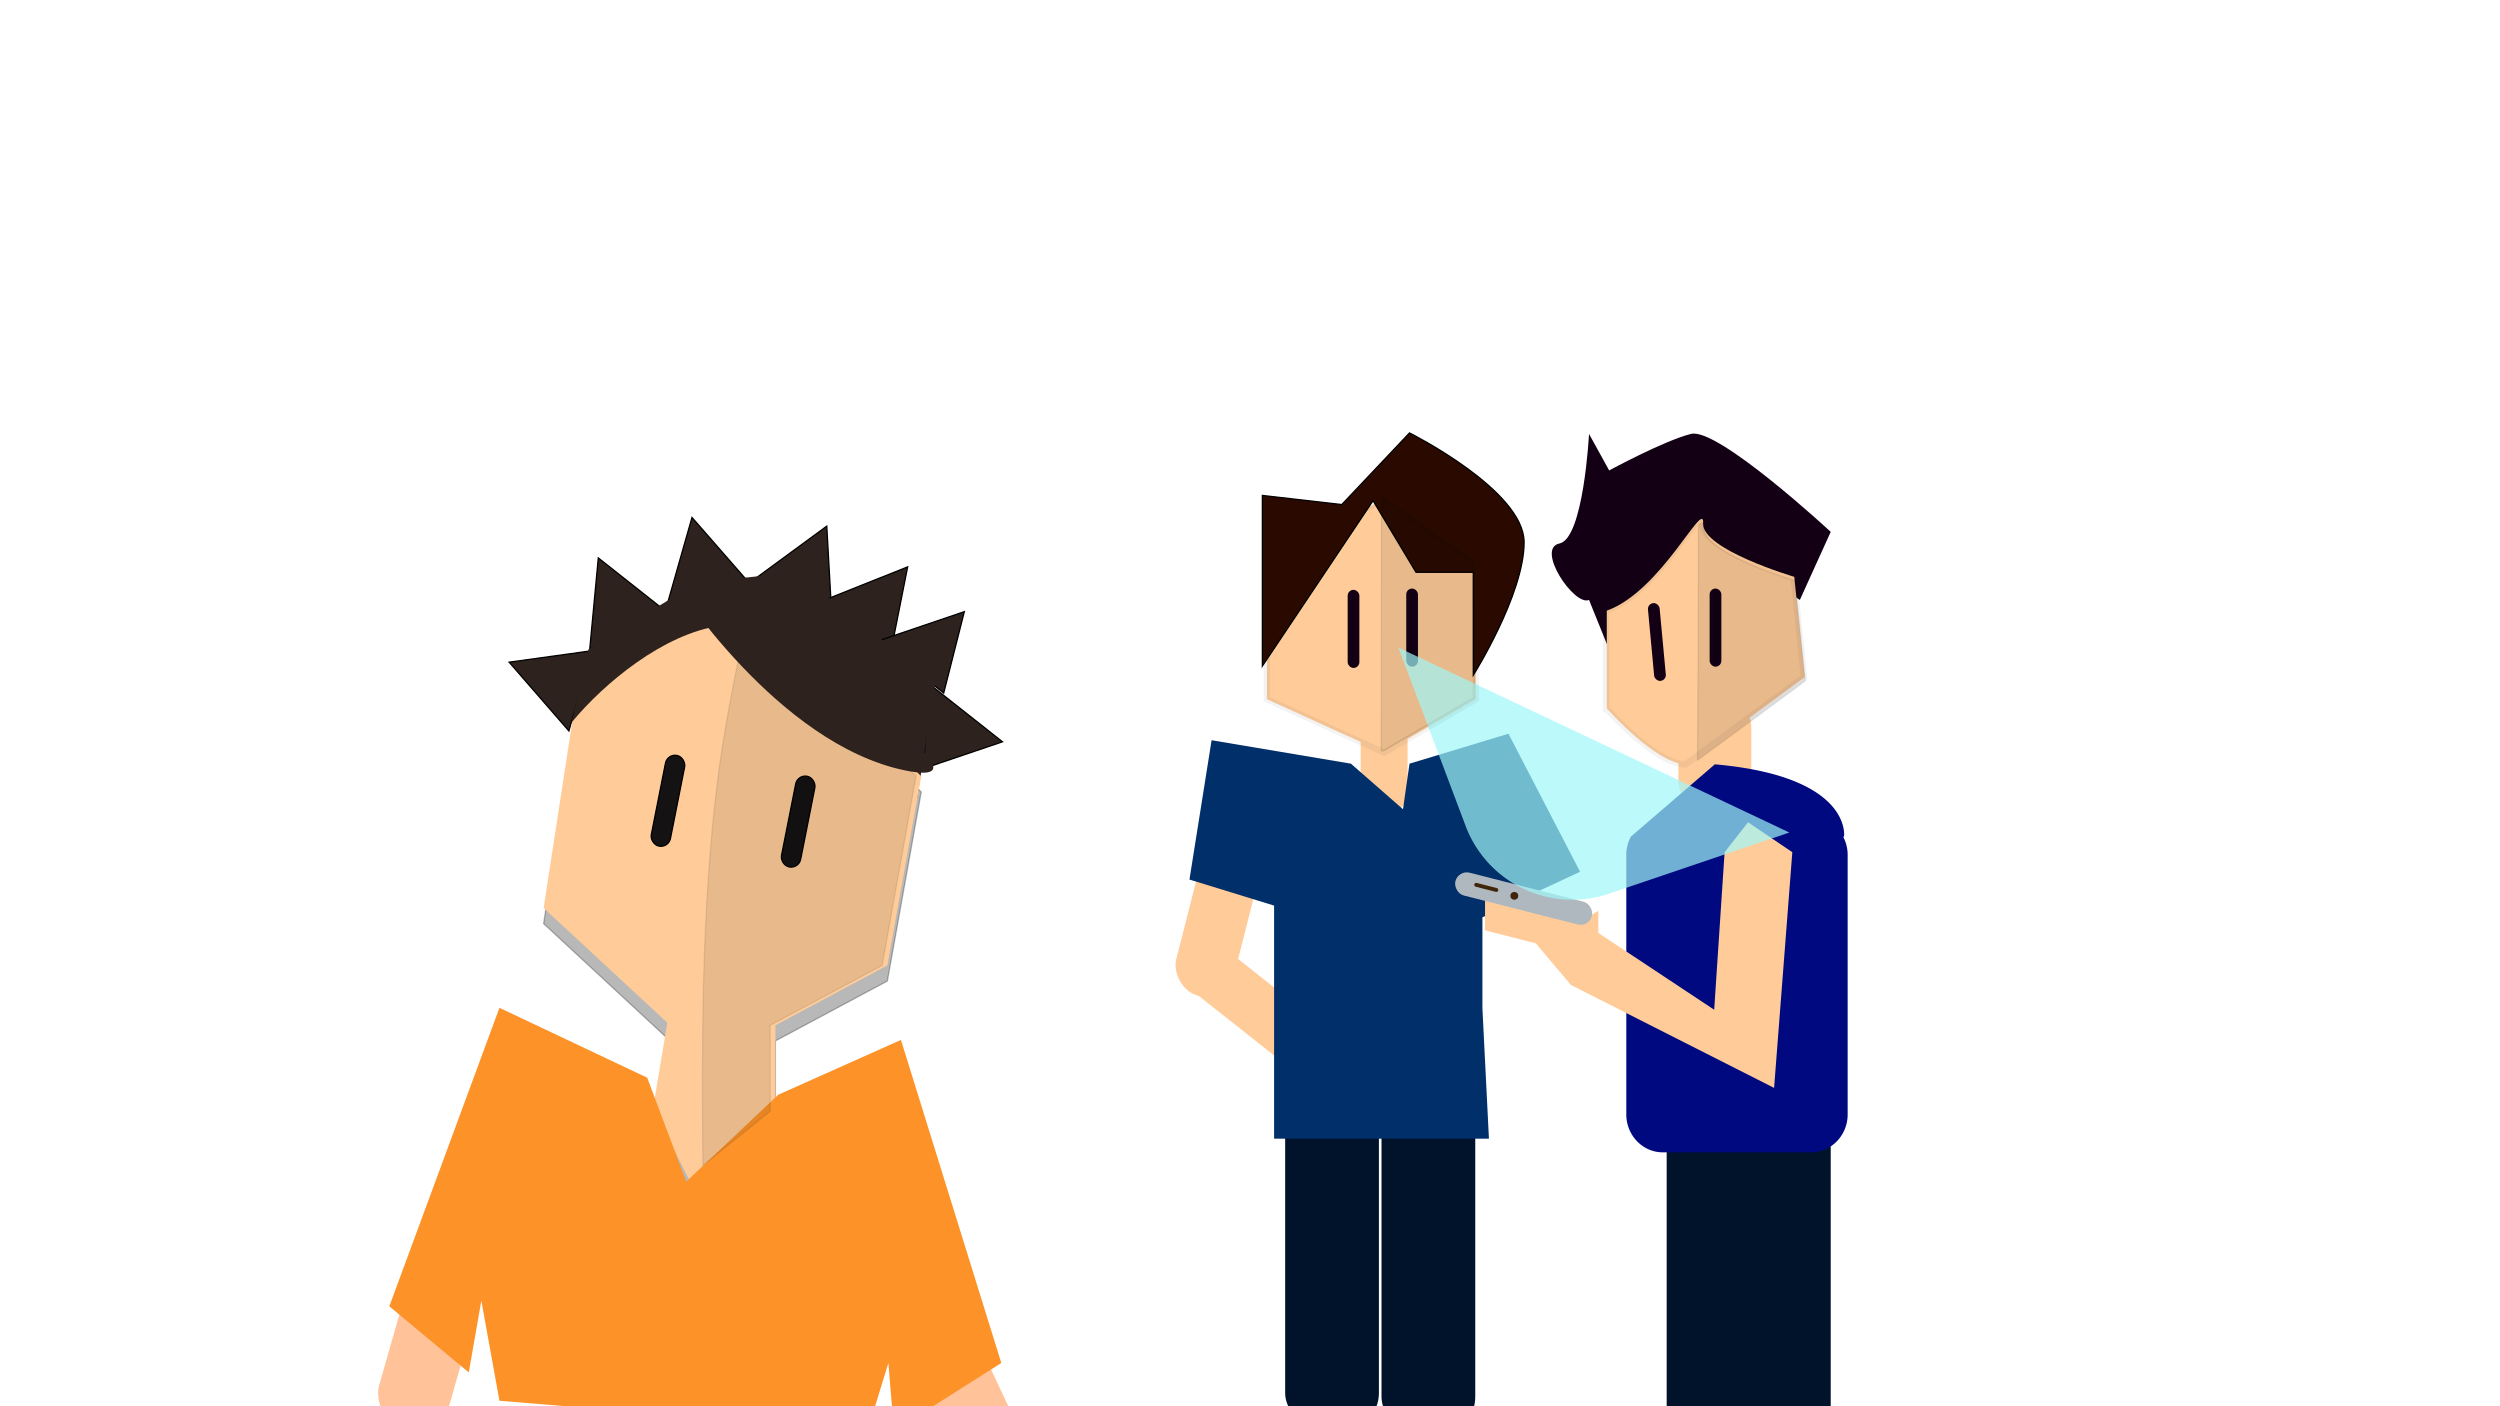 <svg id="Layer_2" data-name="Layer 2" xmlns="http://www.w3.org/2000/svg" width="1920" height="1080" viewBox="0 0 1920 1080"><defs><style>.cls-1,.cls-10,.cls-14,.cls-3,.cls-6,.cls-8{stroke:#000;stroke-miterlimit:10;}.cls-1{opacity:0.28;}.cls-2{fill:#ffc299;}.cls-3,.cls-4{fill:#2d221d;}.cls-5{fill:#fc9;}.cls-6{fill:#141212;}.cls-7{fill:#fc9228;}.cls-8{opacity:0.09;}.cls-9{fill:#00132a;}.cls-10{fill:#2a0a00;}.cls-11{fill:#130015;}.cls-12{fill:#002f6a;}.cls-13{fill:#00097f;}.cls-14{fill:none;stroke-width:5px;opacity:0.05;}.cls-15{fill:#afb8bf;}.cls-16{fill:#a0f7f9;opacity:0.7;}.cls-17{fill:#3f250a;}</style></defs><title>drenge samlet</title><path class="cls-1" d="M439.5,566.26l-22,143.1,95,88.06-11,66,28,55,66-53v-66l86-46,26-145.1s-110-121.79-154-115.79S463.5,537.24,439.5,566.26Z"/><rect class="cls-2" x="715.5" y="1025.5" width="56" height="109" rx="28" ry="28" transform="translate(-388.41 418.2) rotate(-25.14)"/><rect class="cls-2" x="297.5" y="991.5" width="56" height="109" rx="28" ry="28" transform="translate(299.31 -49.16) rotate(15.92)"/><polygon class="cls-3" points="454.47 499.77 436.91 561.36 391.03 508.55 454.47 499.77"/><polygon class="cls-3" points="510.09 468.47 452.94 498.33 459.5 428.5 510.09 468.47"/><polygon class="cls-3" points="573.86 445.99 512.22 464.88 531.45 397.43 573.86 445.99"/><polygon class="cls-3" points="638.56 468.15 578.5 445.5 634.96 404.06 638.56 468.15"/><polygon class="cls-3" points="684.54 498.61 631.92 461.34 697.07 435.36 684.54 498.61"/><polygon class="cls-3" points="724.76 532.26 674.17 492.29 740.6 469.76 724.76 532.26"/><polygon class="cls-3" points="708.82 590.4 714.84 526.21 769.88 569.7 708.82 590.4"/><polygon class="cls-4" points="452.02 498.5 439 554.5 704 615 718.5 523.5 611.31 439.5 535.17 447.5 452.02 498.5"/><path class="cls-5" d="M439.5,554.26l-22,143.1,95,88.06-11,66,28,55,66-53v-66l86-46,26-145.1s-110-121.79-154-115.79S463.5,525.24,439.5,554.26Z"/><rect class="cls-6" x="505.5" y="579.5" width="15" height="71" rx="7.5" ry="7.5" transform="translate(129.35 -88) rotate(11.21)"/><path class="cls-5" d="M439.5,554.26l-22,143.1"/><rect class="cls-6" x="605.5" y="595.5" width="15" height="71" rx="7.5" ry="7.5" transform="translate(134.37 -107.14) rotate(11.21)"/><polygon class="cls-7" points="383.58 774 497.06 827.68 527.04 907.48 597.7 840.74 691.92 798.66 769 1046.77 686.56 1099 682.28 1046.77 666.22 1099 383.58 1075.79 369.66 998.89 360.02 1054.02 299 1003.24 383.58 774"/><path class="cls-8" d="M571.53,484.87C563.67,522.85,556,561.05,551,600c-12.17,99.27-12.07,196.78-11.19,295l51.69-41.54v-66l86-46,26-145.1S622.3,506.39,571.53,484.87Z"/><path class="cls-4" d="M517.39,446s79.26,125.65,178.1,145.76S517.39,446,517.39,446Z"/><rect class="cls-9" x="1061" y="825" width="72" height="276" rx="28" ry="28"/><rect class="cls-9" x="987" y="822" width="72" height="276" rx="28" ry="28"/><rect class="cls-5" x="889.5" y="759.5" width="167" height="41" rx="20.5" ry="20.5" transform="translate(693.16 -435.24) rotate(38.32)"/><rect class="cls-5" x="916" y="613" width="46" height="154" rx="23" ry="23" transform="translate(199.18 -210.27) rotate(14.28)"/><rect class="cls-5" x="1045" y="549" width="36" height="77" rx="18" ry="18"/><rect x="1128" y="678" width="7" height="4" rx="2" ry="2" transform="translate(247.54 -300.47) rotate(16.96)"/><rect x="1142.79" y="683.43" width="17" height="4.02" rx="2" ry="2" transform="translate(204.62 -262.77) rotate(14.28)"/><polygon class="cls-5" points="973 432 973 537 1063 578 1133.5 537 1133 432 1063 383 973 432"/><path class="cls-10" d="M1054.5,384.5l33,55h44v79s39-62,39-102-88-84-88-84l-52,55-61-7v131Z"/><rect class="cls-11" x="1080" y="452" width="9" height="60" rx="4.5" ry="4.5"/><rect class="cls-11" x="1035" y="453" width="9" height="60" rx="4.5" ry="4.5"/><path class="cls-8" d="M1132.5,536l-.5-105-70-49-1,.57q-.12,97-.2,193.86l1.25.57Z"/><polygon class="cls-12" points="913.5 675.5 930.5 568.5 1037.5 586.5 1077.5 621.5 1082.5 586.5 1158.5 563.5 1213.5 669.5 1138.5 704.5 1138.5 774.5 1143.5 874.5 978.5 874.5 978.5 725.5 978.5 695.5 913.5 675.5"/><rect class="cls-9" x="1280" y="858" width="72" height="276" rx="28" ry="28"/><rect class="cls-9" x="1334" y="854" width="72" height="276" rx="28" ry="28"/><path class="cls-11" d="M1220.37,333.23s-4.13,80.34-22.69,84.16,11.34,48.46,22.69,43.36L1235.84,499l78.38-82.88,68.06,44.63L1406,408.47s-86.63-80.34-107.25-75.24-62.91,28.06-62.91,28.06Z"/><rect class="cls-5" x="1289" y="530" width="56" height="97" rx="28" ry="28"/><path class="cls-13" d="M1415.5,642.55h.73S1423,596.34,1317,587l-65,56,.24,0a29.64,29.64,0,0,0-3.24,13.52V855.93c0,16,12.6,29.07,28,29.07h114c15.4,0,28-13.08,28-29.07V656.57A29.63,29.63,0,0,0,1415.5,642.55Z"/><polygon class="cls-5" points="1324.5 654.5 1342.5 631.5 1376.5 654.5 1362.5 835.5 1206.5 756.5 1179.5 724.5 1140.5 714.5 1140.5 686.5 1214.5 707.5 1227.5 699.5 1227.5 716.5 1316.5 775.5 1324.5 654.5"/><path class="cls-5" d="M1295,587l91-67-8-77s-71-21-70-41-32,52-74,67v75S1272,587,1295,587Z"/><path class="cls-14" d="M1294.5,587l91-67-8-77s-71-21-70-41-32,52-74,67v75S1271.5,587,1294.5,587Z"/><rect class="cls-11" x="1268" y="463" width="9" height="60" rx="4.5" ry="4.5" transform="translate(-40.37 120.62) rotate(-5.34)"/><rect class="cls-15" x="1116.1" y="681.06" width="108.19" height="18.08" rx="9" ry="9" transform="translate(206.35 -267.29) rotate(14.28)"/><rect class="cls-11" x="1313" y="452" width="9" height="60" rx="4.5" ry="4.5"/><path class="cls-16" d="M1125.61,634.38l-51.61-137,300.24,142-138.65,47A87.49,87.49,0,0,1,1125.61,634.38Z"/><path class="cls-8" d="M1378.5,446s-71-21-70-41c.22-4.43-1.23-4.34-4.07-1.36,0,60.15-.44,120.23-.72,180.31l82.79-61Z"/><polygon class="cls-14" points="973 432 973 537 1063 578 1133.5 537 1133 432 1063 383 973 432"/><rect class="cls-17" x="1132" y="680" width="19" height="3" rx="1.5" ry="1.5" transform="translate(203.34 -260.48) rotate(14.28)"/><circle class="cls-17" cx="1163" cy="688" r="3"/></svg>
